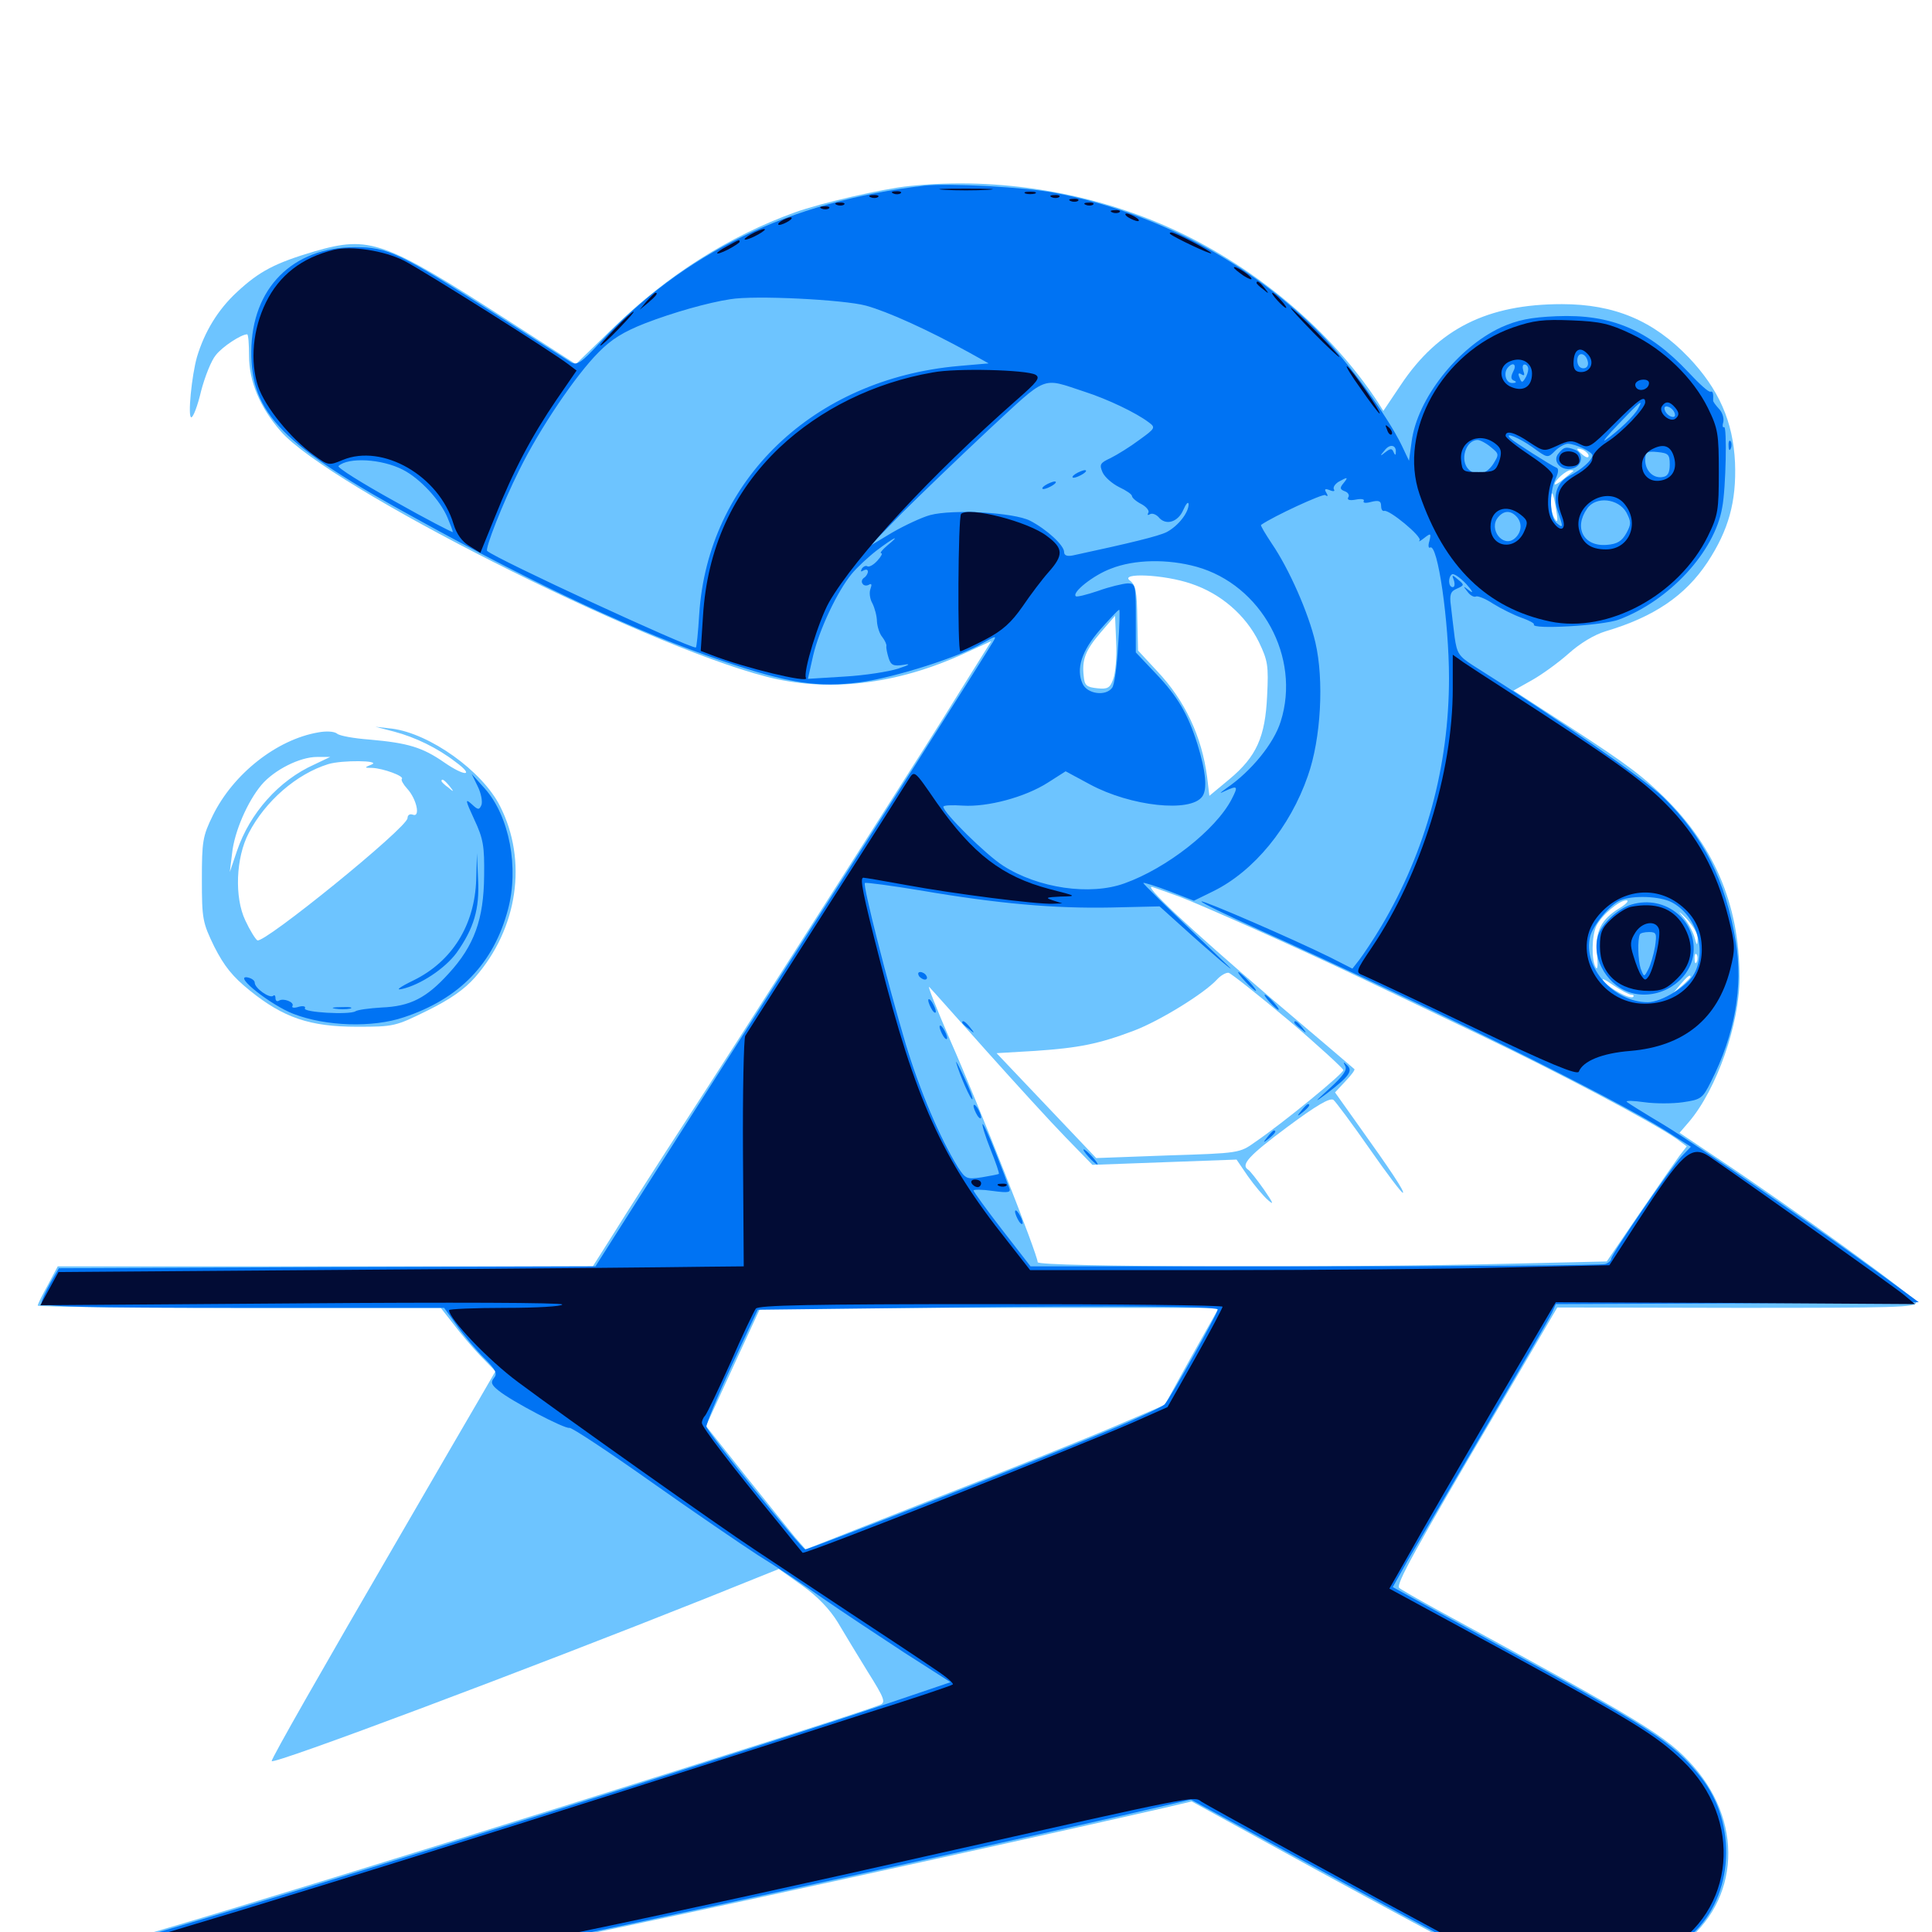 <svg xmlns="http://www.w3.org/2000/svg" viewBox="0 -1000 1000 1000">
	<path fill="#6dc4ff" d="M470.703 -903.711C457.031 -902.344 424.805 -894.922 411.328 -890.039C377.344 -877.734 345.703 -857.812 317.578 -830.469L298.047 -811.523L262.891 -834.18C198.633 -875.586 191.406 -878.125 162.891 -869.922C142.383 -863.867 134.18 -859.57 122.656 -848.828C112.891 -839.844 105.859 -828.32 101.953 -815.234C99.219 -805.664 97.07 -783.984 99.023 -783.984C100 -783.984 102.344 -790.039 104.102 -797.656C106.055 -805.078 109.375 -813.477 111.719 -816.211C115.039 -820.508 124.805 -826.953 127.93 -826.953C128.516 -826.953 128.906 -821.875 128.906 -815.82C128.906 -802.539 134.57 -789.062 145.312 -776.758C170.117 -748.242 331.445 -666.602 396.484 -649.805C428.516 -641.406 464.258 -645.703 499.023 -661.719L513.086 -668.164L496.484 -641.602C487.5 -626.953 470.703 -600.586 459.375 -582.812C448.047 -565.039 425.781 -530.078 409.766 -505.078C393.75 -480.078 369.141 -441.602 354.883 -419.727C340.625 -397.852 324.023 -371.875 317.969 -362.109L306.836 -344.531H168.359H29.883L24.805 -334.961C21.875 -329.688 19.531 -325 19.531 -324.219C19.531 -323.633 66.406 -323.047 123.828 -323.047H228.125L234.57 -314.844C238.086 -310.156 244.336 -302.734 248.633 -298.242L256.445 -290.234L248.633 -276.758C244.336 -269.531 226.172 -238.086 208.008 -206.836C166.211 -134.961 140.625 -90.039 140.625 -88.477C140.625 -86.133 273.633 -136.133 365.234 -172.656L403.125 -187.891L415.234 -179.297C423.242 -173.633 429.492 -166.992 433.594 -160.352C436.914 -154.688 443.945 -143.164 449.219 -134.57C457.812 -120.898 458.594 -118.75 455.469 -117.578C437.891 -110.547 158.008 -22.852 84.961 -1.562C61.328 5.469 40.43 11.523 38.672 12.109C25.977 15.82 43.555 16.797 130.664 16.797H226.172L293.359 3.32C346.289 -7.422 507.617 -42.578 602.734 -64.258L616.797 -67.578L680.859 -32.422C716.211 -13.086 751.562 5.859 759.18 9.766L773.438 16.797H814.062H854.883L866.992 8.984C899.609 -12.109 903.906 -54.688 876.562 -85.742C862.695 -101.367 851.172 -108.398 743.164 -167.188C733.594 -172.461 725 -177.344 724.219 -178.125C722.461 -179.883 732.227 -197.656 774.805 -269.922L806.055 -323.242L899.219 -323.047C980.859 -323.047 992.383 -323.242 991.797 -325.977C991.211 -328.711 929.883 -373.242 888.281 -400.977L869.336 -413.672L874.219 -419.336C888.672 -436.328 900.391 -470.117 900.391 -493.945C900.391 -532.422 886.719 -563.672 858.789 -589.844C847.07 -600.977 837.305 -607.812 798.438 -632.812L783.398 -642.578L792.773 -647.852C798.047 -650.781 806.641 -657.031 811.914 -661.719C817.773 -666.992 825.195 -671.484 831.055 -673.242C856.055 -680.664 872.266 -691.602 883.789 -708.984C894.727 -725.586 898.828 -740.43 898.047 -760.547C897.07 -781.836 889.648 -798.633 874.023 -815.039C855.859 -833.984 835.742 -842.578 808.398 -842.578C769.922 -842.578 744.531 -829.883 725.195 -800.977L716.016 -787.305L713.086 -791.992C688.867 -828.711 650.781 -860.938 608.594 -880.664C566.797 -900.195 517.188 -908.594 470.703 -903.711ZM822.266 -764.062C822.266 -762.891 821.094 -763.086 819.336 -764.453C817.773 -765.82 816.406 -767.188 816.406 -767.578C816.406 -767.969 817.773 -767.773 819.336 -767.188C820.898 -766.406 822.266 -765.039 822.266 -764.062ZM814.258 -756.055C813.867 -755.859 811.523 -753.906 809.18 -751.953C806.641 -749.805 804.688 -748.828 804.688 -749.414C804.688 -751.367 810.742 -756.641 812.891 -756.641C814.062 -756.641 814.648 -756.445 814.258 -756.055ZM805.469 -736.133C806.445 -730.469 806.25 -729.102 804.883 -731.25C803.711 -732.812 802.734 -736.719 802.734 -739.844C802.734 -747.461 803.906 -745.898 805.469 -736.133ZM616.602 -697.852C631.836 -692.773 644.727 -681.641 651.562 -667.773C656.25 -658.008 656.641 -655.469 655.859 -639.844C654.883 -618.555 650.391 -608.398 636.328 -596.68L625.977 -588.086L624.805 -597.852C622.07 -618.75 613.281 -637.5 599.023 -652.539L589.062 -663.281L588.672 -679.883C588.477 -693.75 587.891 -697.07 584.961 -699.414C578.906 -703.711 602.539 -702.734 616.602 -697.852ZM576.172 -648.438C574.609 -643.945 573.242 -643.164 567.969 -643.75C562.5 -644.336 561.328 -645.117 560.938 -650C559.961 -658.594 561.719 -663.281 569.727 -672.656L577.148 -681.25L577.734 -667.578C578.125 -659.961 577.344 -651.367 576.172 -648.438ZM610.352 -535.938C620.898 -532.031 672.656 -508.984 704.102 -493.945C714.844 -488.867 742.969 -475.391 766.602 -464.062C806.25 -445.117 855.078 -419.336 867.773 -410.547L873.047 -406.641L869.141 -401.562C866.992 -398.633 857.617 -385.156 848.438 -371.68L831.641 -347.07L780.469 -345.898C694.336 -343.75 537.109 -344.141 537.109 -346.68C537.109 -350.586 506.25 -428.906 492.188 -460.742C484.766 -477.93 479.688 -490.625 481.055 -489.062C482.617 -487.5 495.898 -472.461 510.742 -455.859C525.586 -439.258 543.945 -419.141 551.562 -411.328L565.43 -397.07L602.734 -398.438L640.039 -399.805L645.898 -391.211C649.219 -386.523 653.906 -380.859 656.445 -378.711C659.57 -375.977 658.984 -377.344 654.297 -384.18C650.586 -389.453 646.875 -394.141 646.094 -394.531C641.992 -397.07 646.289 -401.758 666.211 -416.602C681.445 -427.93 688.477 -432.031 690.234 -430.664C691.406 -429.688 700 -418.164 708.984 -405.273C717.969 -392.383 725.781 -382.031 726.172 -382.617C726.953 -383.398 720.312 -393.555 702.539 -418.359L691.016 -434.57L696.484 -440.43C699.414 -443.555 701.562 -446.289 700.977 -446.68C700.586 -447.07 681.836 -463.086 659.18 -482.227C614.648 -520.312 590.625 -542.969 596.68 -540.82C598.828 -540.039 605.078 -537.891 610.352 -535.938ZM861.133 -534.18C858.594 -535.742 843.945 -536.914 845.898 -535.156C846.289 -534.766 850.586 -533.984 855.273 -533.398C860.938 -532.617 863.086 -533.008 861.133 -534.18ZM838.477 -530.078C828.711 -524.219 825.586 -517.969 826.562 -506.445C827.148 -500.586 826.953 -497.656 825.977 -499.219C823.633 -502.93 823.828 -515.82 826.367 -520.898C829.102 -526.367 838.086 -533.984 841.797 -533.984C843.359 -533.984 841.992 -532.227 838.477 -530.078ZM878.711 -514.062C878.516 -510.156 878.32 -510.352 876.953 -515.234C875.977 -518.359 873.242 -523.242 870.703 -525.977C868.164 -528.906 869.141 -528.32 872.656 -524.805C876.172 -521.094 878.906 -516.602 878.711 -514.062ZM878.32 -502.344C877.734 -500.781 877.148 -501.367 877.148 -503.516C876.953 -505.664 877.539 -506.836 878.125 -506.055C878.711 -505.469 878.906 -503.711 878.32 -502.344ZM666.992 -471.875C682.617 -458.594 695.312 -446.875 695.312 -446.094C695.312 -444.336 664.648 -419.141 649.805 -408.984C641.602 -403.125 641.602 -403.125 604.492 -401.953L567.383 -400.586L541.602 -427.734L515.82 -454.883L535.742 -456.055C558.398 -457.617 568.555 -459.57 587.109 -466.602C600.391 -471.68 623.242 -485.742 629.883 -492.969C631.836 -495.117 634.57 -496.68 635.938 -496.484C637.305 -496.094 651.367 -484.961 666.992 -471.875ZM844.336 -485.156C845.508 -485.156 845.898 -484.57 845.312 -483.984C843.75 -482.617 833.398 -488.086 830.078 -492.188C828.516 -493.945 830.664 -493.164 834.766 -490.234C838.867 -487.5 843.164 -485.156 844.336 -485.156ZM875 -494.336C875 -493.945 873.047 -491.992 870.703 -489.844L866.211 -486.133L869.922 -490.625C873.438 -494.727 875 -495.898 875 -494.336ZM624.023 -310.938C620.117 -304.102 613.867 -292.773 609.961 -285.742L602.93 -272.852L577.344 -261.914C563.281 -255.859 521.484 -239.062 484.375 -224.609L416.992 -198.047L411.523 -204.297C408.594 -207.812 397.07 -222.266 385.742 -236.328L365.43 -261.914L379.492 -292.578L393.555 -323.047H512.109H630.859ZM204.102 -621.289C215.039 -618.359 226.367 -612.891 235.742 -605.664C245.898 -598.242 240.82 -597.852 230.078 -605.273C218.555 -613.281 211.133 -615.43 191.406 -617.188C183.398 -617.773 175.586 -619.141 174.414 -620.312C172.852 -621.484 168.75 -621.68 164.648 -620.898C143.164 -617.188 120.703 -599.414 110.156 -577.93C104.883 -567.188 104.492 -564.453 104.492 -544.727C104.492 -524.219 104.883 -522.461 110.938 -509.961C116.016 -500 120.312 -494.531 129.297 -487.305C146.68 -473.242 160.352 -468.555 184.766 -468.555C203.906 -468.555 204.688 -468.75 221.289 -476.953C232.812 -482.617 240.43 -487.891 245.898 -494.141C267.969 -519.336 273.242 -554.492 258.789 -582.812C249.609 -600.977 222.461 -620.312 202.93 -622.852L194.336 -623.828ZM162.695 -604.297C144.336 -596.094 129.297 -579.102 122.656 -559.57L118.945 -548.633L120.117 -558.203C121.289 -569.531 128.125 -585.156 135.352 -593.75C141.992 -601.562 155.273 -608.203 164.062 -608.203H170.898ZM192.383 -604.297C188.477 -602.734 188.477 -602.539 192.578 -602.539C198.242 -602.344 209.375 -598.242 208.008 -596.875C207.422 -596.289 208.789 -593.945 210.742 -591.797C215.625 -586.523 217.773 -576.758 213.672 -578.32C212.109 -578.906 210.938 -578.125 210.938 -576.562C210.938 -571.68 136.523 -511.328 133.203 -513.281C132.227 -513.867 129.297 -518.555 126.953 -523.633C121.289 -535.547 122.07 -556.055 128.711 -568.75C137.305 -585.352 153.516 -599.414 169.922 -604.492C176.953 -606.641 197.461 -606.445 192.383 -604.297ZM232.617 -593.164C235.156 -590.039 234.961 -589.844 232.031 -592.383C230.078 -593.75 228.516 -595.312 228.516 -595.703C228.516 -597.266 230.078 -596.289 232.617 -593.164Z"/>
	<path fill="#0073f3" d="M478.516 -903.906C408.398 -895.703 353.711 -869.141 310.156 -822.266C300.781 -812.109 298.633 -810.742 295.508 -812.5C293.555 -813.672 275.781 -825 256.055 -837.695C206.836 -869.141 200.781 -872.07 183.789 -872.07C151.367 -872.07 130.273 -850.781 130.078 -818.164C129.883 -785.938 145.898 -769.531 216.016 -731.25C279.688 -696.094 330.273 -672.656 373.633 -658.008C408.398 -646.289 423.242 -643.945 445.312 -646.875C463.477 -649.414 496.68 -659.961 508.789 -667.188C515.625 -671.094 516.016 -671.094 513.867 -667.578C509.375 -659.961 448.047 -563.477 400.391 -489.062C373.242 -446.68 341.406 -396.68 329.688 -378.32L308.203 -344.531L169.336 -344.141L30.469 -343.555L25.977 -335.742C23.633 -331.445 21.484 -326.758 21.484 -325.586C21.484 -323.633 43.555 -323.047 125.586 -323.047H229.883L236.523 -313.867C240.039 -308.789 246.484 -301.172 250.586 -297.07C256.641 -291.016 257.617 -289.062 255.664 -286.719C253.906 -284.57 254.297 -283.203 258.008 -280.273C264.648 -274.805 292.188 -260.352 294.727 -260.938C295.703 -261.328 314.648 -248.828 336.719 -233.203C358.789 -217.578 383.789 -200.586 392.188 -195.117C400.781 -189.844 416.016 -179.688 425.977 -172.656C436.133 -165.625 455.078 -153.125 468.164 -144.531L491.992 -129.297L470.117 -121.875C398.242 -97.266 161.328 -22.852 79.688 0.781C54.492 8.203 35.938 14.453 36.914 15.43C37.891 16.406 81.641 16.797 134.961 16.211L231.445 15.43L298.828 1.562C354.297 -9.766 559.766 -55.078 604.688 -65.82L616.406 -68.555L676.953 -35.547C710.156 -17.383 745.898 1.953 756.25 7.227L775.391 16.797H813.477C856.641 16.797 859.57 16.016 875.977 0.977C897.461 -18.75 899.414 -56.055 880.273 -80.273C865.625 -98.438 855.664 -104.883 772.461 -150.195C753.125 -160.742 733.594 -171.484 729.102 -174.023L720.898 -178.516L728.906 -192.773C733.398 -200.391 751.562 -231.445 769.141 -261.328C786.719 -291.406 802.148 -317.969 803.32 -320.508L805.273 -325L899.219 -325.391L993.164 -325.977L975.586 -338.867C938.672 -365.82 879.102 -406.836 861.523 -417.578C851.367 -423.633 842.578 -429.102 841.992 -429.688C841.406 -430.469 845.508 -430.273 851.172 -429.492C856.641 -428.711 865.82 -428.711 871.094 -429.492C880.469 -430.859 881.25 -431.445 885.547 -440.039C897.852 -464.258 902.344 -489.258 898.438 -512.5C893.164 -544.336 881.641 -566.992 860.938 -587.305C851.367 -596.68 804.883 -628.906 762.305 -655.664C755.078 -660.352 754.102 -661.914 752.93 -670.117C752.344 -675.195 751.367 -682.617 750.977 -686.523C750.195 -692.188 750.781 -693.945 754.102 -695.312C758.008 -697.07 758.008 -697.266 754.688 -700C751.562 -702.734 751.367 -702.539 752.539 -699.609C753.125 -697.656 752.93 -696.094 751.953 -696.094C749.609 -696.094 749.414 -701.367 751.562 -702.734C752.539 -703.32 755.859 -700.977 758.984 -697.656C762.109 -694.141 762.891 -692.578 760.742 -694.141C757.227 -696.875 757.031 -696.875 759.57 -693.75C760.938 -691.797 762.891 -690.82 763.867 -691.211C764.648 -691.797 768.75 -690.234 772.852 -687.5C776.953 -684.961 783.594 -681.641 787.5 -680.273C791.406 -678.906 794.336 -677.344 793.945 -676.758C792.383 -674.023 829.492 -676.172 837.891 -679.297C864.062 -689.062 887.5 -714.453 891.406 -737.305C893.359 -747.266 893.945 -779.883 892.383 -778.906C891.602 -778.516 891.406 -779.688 891.992 -781.641C892.383 -783.789 891.406 -786.719 889.648 -788.477C888.086 -790.234 886.523 -792.188 886.719 -792.773C886.914 -796.484 886.523 -797.656 885.352 -797.266C884.375 -796.875 879.492 -801.367 874.023 -807.227C853.32 -829.297 833.984 -837.5 805.664 -836.328C791.992 -835.742 785.547 -834.375 776.758 -830.469C754.297 -819.922 733.594 -793.555 730.664 -771.484L729.297 -761.523L725.586 -769.336C718.359 -784.375 698.047 -812.305 683.594 -827.148C647.656 -863.867 597.656 -890.43 545.898 -900.195C531.055 -903.125 490.43 -905.273 478.516 -903.906ZM448.242 -841.797C459.57 -838.672 480.273 -829.297 501.562 -817.578L511.719 -811.914L496.094 -810.547C421.094 -803.906 366.406 -751.562 361.914 -682.031C361.328 -672.461 360.547 -664.844 360.156 -664.844C355.859 -664.844 256.641 -710.742 252.148 -714.844C250.977 -716.016 260.156 -739.453 268.75 -756.641C279.297 -778.125 298.047 -805.859 309.766 -817.578C316.406 -824.414 322.852 -828.32 333.789 -832.617C348.438 -838.281 366.406 -843.359 377.93 -845.117C390.43 -847.266 436.719 -844.922 448.242 -841.797ZM821.875 -812.695C822.266 -810.742 821.289 -809.375 819.531 -809.375C817.578 -809.375 816.406 -811.133 816.406 -813.477C816.406 -818.164 820.898 -817.578 821.875 -812.695ZM783.203 -807.617C781.836 -804.883 782.031 -803.516 783.789 -802.93C785.156 -802.344 784.766 -801.758 782.812 -801.758C779.297 -801.562 777.93 -807.227 780.664 -809.961C783.398 -812.891 785.156 -811.133 783.203 -807.617ZM791.016 -808.984C791.016 -807.617 790.234 -805.273 789.258 -803.906C787.891 -801.758 787.5 -801.953 786.523 -804.492C785.547 -806.641 785.938 -807.227 787.5 -806.25C789.062 -805.273 789.258 -805.859 788.477 -808.008C787.891 -809.961 788.086 -811.328 789.062 -811.328C790.234 -811.328 791.016 -810.156 791.016 -808.984ZM561.328 -797.266C573.438 -793.359 588.086 -786.328 594.531 -781.445C598.242 -778.711 598.047 -778.32 589.648 -772.266C584.961 -768.75 578.32 -764.648 574.805 -762.891C569.336 -760.352 568.945 -759.57 570.703 -755.469C571.875 -752.93 575.781 -749.609 579.297 -747.852C583.008 -746.094 585.938 -744.141 585.938 -743.164C585.938 -742.383 588.086 -740.43 590.82 -739.062C593.359 -737.695 595.117 -735.547 594.336 -734.57C593.75 -733.398 594.141 -733.203 595.117 -733.789C596.289 -734.57 598.242 -733.789 599.609 -732.422C603.32 -727.734 609.766 -729.688 612.5 -736.133C613.867 -739.258 615.039 -740.625 615.234 -739.062C615.234 -734.57 609.766 -727.734 603.906 -724.609C599.609 -722.461 585.156 -718.945 555.273 -712.5C552.344 -711.914 550.781 -712.5 550.781 -714.258C550.781 -717.773 541.797 -725.977 533.203 -730.469C524.805 -734.766 493.164 -736.523 481.445 -733.398C477.148 -732.227 468.359 -728.125 461.914 -724.414L450.195 -717.383L466.797 -734.375C475.977 -743.555 496.094 -762.891 511.523 -777.344C542.773 -806.25 538.672 -804.688 561.328 -797.266ZM847.852 -788.477C845.898 -784.766 837.695 -776.953 831.055 -772.266C828.906 -770.703 832.031 -774.609 837.891 -780.664C849.219 -792.578 850.781 -793.75 847.852 -788.477ZM866.797 -786.133C867.383 -784.57 866.602 -783.789 865.039 -784.375C863.672 -784.766 862.109 -786.328 861.719 -787.695C861.133 -789.258 861.914 -790.039 863.477 -789.453C864.844 -789.062 866.406 -787.5 866.797 -786.133ZM793.164 -768.555C800.977 -762.891 800.977 -762.695 804.883 -766.602C806.836 -768.555 809.961 -770.312 811.523 -770.312C815.234 -770.312 824.219 -766.211 824.219 -764.258C824.219 -761.914 818.555 -756.836 812.305 -753.711C805.664 -750.195 803.516 -743.359 806.445 -734.961C809.18 -726.953 809.18 -726.367 805.664 -729.297C802.148 -732.227 801.758 -744.727 805.078 -751.953C806.836 -755.664 806.836 -757.617 805.469 -758.008C803.32 -758.789 783.594 -771.289 781.836 -773.047C778.125 -776.758 786.328 -773.438 793.164 -768.555ZM771.68 -768.555C775.977 -765.039 775.977 -764.844 772.852 -759.766C769.141 -754.297 764.062 -753.125 760.156 -757.031C755.469 -761.719 758.594 -772.266 764.844 -772.266C766.016 -772.266 769.141 -770.703 771.68 -768.555ZM722.461 -765.82C722.461 -764.258 722.07 -764.258 721.289 -766.016C720.508 -767.969 719.727 -767.969 717.188 -766.016C714.258 -763.672 714.062 -763.867 716.602 -766.797C719.336 -770.508 722.852 -769.727 722.461 -765.82ZM864.258 -759.57C864.258 -755.469 863.281 -753.516 860.742 -753.125C855.859 -752.148 851.562 -756.25 851.562 -761.914C851.562 -766.016 852.344 -766.602 858.008 -766.016C863.477 -765.43 864.258 -764.844 864.258 -759.57ZM208.594 -756.836C217.383 -752.344 227.93 -741.016 231.641 -732.031C233.203 -728.32 234.375 -725.195 234.375 -724.609C234.375 -724.219 220.703 -731.25 204.102 -740.625C187.5 -749.805 174.414 -758.008 175.195 -758.789C180.273 -763.477 197.656 -762.5 208.594 -756.836ZM695.312 -749.805C693.359 -747.461 693.555 -746.68 696.094 -745.703C697.852 -745.117 698.633 -743.555 697.852 -742.578C697.07 -741.211 698.633 -740.82 701.758 -741.406C704.688 -741.992 706.445 -741.602 705.859 -740.625C705.273 -739.648 707.031 -739.453 709.766 -740.234C713.672 -741.211 714.844 -740.625 714.844 -738.281C714.844 -736.523 715.43 -735.352 716.406 -735.547C718.945 -736.523 736.328 -722.07 734.766 -720.312C733.984 -719.336 735.156 -719.922 737.109 -721.484C740.625 -724.219 740.82 -724.023 739.844 -719.922C739.062 -717.578 739.453 -716.016 740.234 -716.602C744.141 -718.945 750 -678.32 750 -649.023C750 -603.516 738.086 -559.57 715.039 -520.703C710.742 -513.477 705.469 -505.664 703.516 -503.125L700 -498.633L688.477 -504.492C669.141 -514.062 622.656 -534.18 621.875 -533.398C621.289 -533.008 634.961 -526.367 651.758 -518.75C735.938 -480.859 835.352 -431.641 862.305 -414.648L875.195 -406.445L870.312 -401.367C864.648 -395.312 833.984 -350.781 833.984 -348.438C833.984 -347.656 832.617 -346.289 830.859 -345.703C829.102 -345.117 761.523 -344.531 680.469 -344.531H533.398L518.555 -363.672C510.547 -374.023 503.906 -383.203 503.906 -383.789C503.906 -384.375 508.398 -384.375 513.672 -383.594C522.266 -382.422 523.438 -382.812 522.266 -385.352C521.68 -387.109 518.555 -395.312 515.234 -403.711C511.914 -412.109 508.984 -418.555 508.594 -418.164C508.203 -417.773 509.961 -411.914 512.695 -405.078C515.43 -398.242 517.383 -392.578 516.992 -392.383C516.797 -392.188 512.891 -391.406 508.203 -390.625C500.391 -389.453 499.805 -389.844 495.898 -395.703C486.523 -410.938 476.172 -435.156 468.75 -459.766C459.375 -491.406 446.484 -541.797 447.656 -542.969C448.242 -543.359 461.328 -541.602 476.758 -539.062C516.602 -532.227 545.898 -529.688 575 -530.273L600.195 -530.859L612.109 -520.117C618.75 -514.062 627.539 -506.445 631.836 -502.734C638.867 -496.875 638.867 -497.07 630.859 -504.688C600.977 -533.398 591.797 -542.383 591.797 -542.969C591.797 -543.359 597.656 -541.602 604.883 -538.867L617.969 -533.789L627.93 -538.672C649.023 -549.023 667.773 -571.875 676.953 -598.438C683.789 -617.773 685.352 -648.047 680.859 -667.383C677.344 -682.617 667.188 -705.664 658.203 -718.75C654.883 -723.828 652.344 -727.93 652.734 -728.32C659.18 -732.812 684.57 -744.531 685.938 -743.75C687.305 -742.773 687.5 -743.359 686.523 -744.922C685.352 -746.875 685.742 -747.266 688.281 -746.289C690.039 -745.508 691.211 -745.703 690.43 -746.68C689.844 -747.852 691.016 -749.414 692.773 -750.586C697.656 -753.32 698.047 -753.125 695.312 -749.805ZM841.797 -734.766C844.336 -729.883 844.336 -728.711 841.797 -724.023C839.453 -719.922 837.109 -718.359 831.641 -717.969C819.727 -716.992 814.453 -726.758 821.484 -736.719C825.977 -743.359 837.695 -741.992 841.797 -734.766ZM784.766 -732.812C788.086 -729.492 787.695 -724.414 783.984 -721.289C777.93 -716.211 770.312 -726.172 775.391 -732.227C778.32 -735.742 781.641 -735.938 784.766 -732.812ZM737.695 -726.953C738.281 -728.32 738.086 -730.078 737.5 -730.664C736.914 -731.445 736.328 -730.273 736.523 -728.125C736.523 -725.977 737.109 -725.391 737.695 -726.953ZM459.18 -717.578C456.641 -715.43 455.273 -713.672 456.055 -713.672C457.031 -713.672 456.055 -711.914 454.102 -709.766C452.148 -707.617 450 -706.445 449.023 -706.836C448.242 -707.422 446.875 -706.836 446.094 -705.664C445.312 -704.102 445.508 -703.906 446.875 -704.688C448.242 -705.469 449.219 -705.273 449.219 -704.102C449.219 -703.125 448.242 -701.562 447.266 -700.977C446.094 -700.195 445.703 -698.828 446.484 -697.852C447.07 -696.875 448.438 -696.68 449.609 -697.266C451.172 -698.242 451.367 -697.461 450.586 -695.312C449.805 -693.359 450.195 -690.039 451.562 -687.695C452.734 -685.352 453.906 -681.055 453.906 -678.32C454.102 -675.586 455.273 -671.875 456.641 -670.312C458.008 -668.555 458.984 -666.406 458.789 -665.625C458.594 -664.648 459.18 -661.914 459.961 -659.375C461.133 -655.664 462.5 -655.078 467.578 -655.859C471.68 -656.641 470.898 -655.859 464.844 -653.906C459.961 -652.344 447.461 -650.391 437.109 -649.805L418.164 -648.633L420.898 -660.742C424.023 -674.023 433.398 -693.945 440.82 -702.93C443.555 -706.25 449.414 -711.719 453.711 -715.039C462.695 -721.875 466.797 -723.828 459.18 -717.578ZM619.336 -706.641C652.93 -697.266 673.438 -659.766 662.891 -626.562C659.375 -615.234 647.656 -600.781 634.766 -591.992C631.055 -589.258 630.859 -589.062 634.18 -590.625C640.625 -593.555 641.016 -593.164 637.5 -586.328C629.297 -570.508 603.906 -550.586 582.031 -542.773C564.258 -536.328 537.305 -540.234 519.141 -551.953C510.547 -557.422 488.281 -579.297 488.281 -582.422C488.281 -583.203 492.773 -583.398 498.438 -583.008C511.133 -582.227 530.469 -587.305 542.383 -594.922L551.562 -600.781L564.258 -593.945C585.352 -582.617 616.211 -579.297 622.266 -587.695C625 -591.406 624.219 -600.586 619.727 -615.039C614.844 -630.469 609.57 -639.453 598.438 -651.172L587.891 -662.305V-680.078C587.891 -697.461 587.695 -698.047 583.594 -698.047C581.055 -697.852 574.219 -696.289 568.359 -694.141C562.5 -692.188 557.227 -690.82 556.836 -691.406C554.688 -693.359 566.016 -702.344 575 -705.664C587.305 -710.547 604.492 -710.742 619.336 -706.641ZM578.711 -665.43C578.125 -654.883 576.758 -645.117 575.586 -643.945C572.266 -639.453 562.695 -640.82 560.352 -646.094C556.836 -653.711 559.766 -663.086 569.531 -674.219C574.414 -679.688 578.711 -684.375 579.297 -684.375C579.688 -684.375 579.492 -675.781 578.711 -665.43ZM482.422 -658.984C485.938 -661.328 482.812 -661.328 477.539 -658.984C475 -657.812 474.609 -657.227 476.562 -657.227C478.125 -657.227 480.859 -658.008 482.422 -658.984ZM865.234 -533.008C877.93 -526.367 883.594 -508.398 876.953 -496.094C873.633 -489.648 859.961 -481.25 852.93 -481.25C835.156 -481.25 819.141 -499.414 823.047 -515.234C824.609 -521.289 833.398 -531.836 838.672 -533.984C845.312 -536.719 859.18 -536.133 865.234 -533.008ZM630.273 -322.266C631.055 -321.484 605.273 -275.391 602.734 -273.047C601.562 -271.875 589.258 -266.016 575.195 -260.156C541.406 -245.898 419.141 -198.047 416.797 -198.047C414.844 -198.242 366.602 -258.008 365.625 -261.523C365.43 -262.695 371.094 -276.758 378.516 -292.773L392.188 -322.07L491.406 -323.242C578.125 -324.219 628.711 -323.828 630.273 -322.266ZM556.641 -754.688C555.078 -753.711 554.688 -752.734 555.664 -752.734C556.836 -752.734 558.984 -753.711 560.547 -754.688C562.109 -755.664 562.695 -756.641 561.523 -756.641C560.547 -756.641 558.203 -755.664 556.641 -754.688ZM541.016 -748.828C539.453 -747.852 539.062 -746.875 540.039 -746.875C541.211 -746.875 543.359 -747.852 544.922 -748.828C546.484 -749.805 547.07 -750.781 545.898 -750.781C544.922 -750.781 542.578 -749.805 541.016 -748.828ZM806.641 -765.234C803.125 -761.133 808.398 -755.664 814.258 -757.617C819.141 -758.984 819.727 -765.43 815.234 -767.188C810.742 -768.945 809.375 -768.75 806.641 -765.234ZM475.586 -494.922C476.172 -493.945 477.734 -492.969 478.711 -492.969C479.883 -492.969 480.078 -493.945 479.492 -494.922C478.906 -496.094 477.344 -496.875 476.367 -496.875C475.195 -496.875 475 -496.094 475.586 -494.922ZM644.531 -491.992C647.07 -489.258 649.609 -487.109 650 -487.109C650.586 -487.109 649.023 -489.258 646.484 -491.992C643.945 -494.727 641.406 -496.875 641.016 -496.875C640.43 -496.875 641.992 -494.727 644.531 -491.992ZM657.227 -481.25C659.18 -479.102 661.133 -477.344 661.719 -477.344C662.305 -477.344 661.133 -479.102 659.18 -481.25C657.227 -483.398 655.273 -485.156 654.688 -485.156C654.102 -485.156 655.273 -483.398 657.227 -481.25ZM480.469 -482.227C480.469 -481.25 481.445 -478.906 482.422 -477.344C483.398 -475.781 484.375 -475.391 484.375 -476.367C484.375 -477.539 483.398 -479.688 482.422 -481.25C481.445 -482.812 480.469 -483.398 480.469 -482.227ZM498.047 -470.703C498.047 -470.312 499.609 -468.75 501.562 -467.383C504.492 -464.844 504.688 -465.039 502.148 -468.164C499.609 -471.289 498.047 -472.266 498.047 -470.703ZM669.922 -470.703C669.922 -470.312 671.484 -468.75 673.438 -467.383C676.367 -464.844 676.562 -465.039 674.023 -468.164C671.484 -471.289 669.922 -472.266 669.922 -470.703ZM486.328 -468.555C486.328 -467.578 487.305 -465.234 488.281 -463.672C489.258 -462.109 490.234 -461.719 490.234 -462.695C490.234 -463.867 489.258 -466.016 488.281 -467.578C487.305 -469.141 486.328 -469.727 486.328 -468.555ZM494.922 -450C496.68 -443.75 502.539 -430.273 503.32 -431.055C503.711 -431.641 501.758 -436.719 499.023 -442.383C496.289 -448.242 494.531 -451.562 494.922 -450ZM696.289 -448.242C697.461 -446.289 695.117 -442.969 688.281 -436.719C680.078 -429.297 679.883 -428.906 686.719 -433.984C698.242 -442.773 700.391 -445.703 697.266 -448.633C695.312 -450.586 695.117 -450.391 696.289 -448.242ZM503.906 -427.539C503.906 -426.562 504.883 -424.219 505.859 -422.656C506.836 -421.094 507.812 -420.703 507.812 -421.68C507.812 -422.852 506.836 -425 505.859 -426.562C504.883 -428.125 503.906 -428.711 503.906 -427.539ZM673.633 -425.195C671.094 -422.07 671.289 -421.875 674.414 -424.414C677.539 -426.953 678.516 -428.516 676.953 -428.516C676.562 -428.516 675 -426.953 673.633 -425.195ZM656.055 -411.523C653.516 -408.398 653.711 -408.203 656.836 -410.742C659.961 -413.281 660.938 -414.844 659.375 -414.844C658.984 -414.844 657.422 -413.281 656.055 -411.523ZM563.477 -401.172C565.43 -399.023 567.383 -397.266 567.969 -397.266C568.555 -397.266 567.383 -399.023 565.43 -401.172C563.477 -403.32 561.523 -405.078 560.938 -405.078C560.352 -405.078 561.523 -403.32 563.477 -401.172ZM525.391 -372.852C525.391 -371.875 526.367 -369.531 527.344 -367.969C528.32 -366.406 529.297 -366.016 529.297 -366.992C529.297 -368.164 528.32 -370.312 527.344 -371.875C526.367 -373.438 525.391 -374.023 525.391 -372.852ZM844.531 -531.836C837.305 -529.688 828.516 -521.484 826.953 -515.039C823.828 -503.125 832.617 -489.062 844.922 -485.938C858.984 -482.422 874.023 -491.797 876.367 -505.273C879.102 -523.047 862.305 -537.109 844.531 -531.836ZM856.641 -509.961C855.859 -505.664 854.297 -500.391 853.125 -498.242C850.977 -494.141 850.977 -494.141 849.219 -498.633C847.852 -502.734 847.461 -513.672 848.828 -516.406C849.023 -516.992 851.172 -517.578 853.516 -517.578C857.422 -517.578 857.617 -516.797 856.641 -509.961ZM894.727 -769.141C894.727 -766.992 895.312 -766.406 895.898 -767.969C896.484 -769.336 896.289 -771.094 895.703 -771.68C895.117 -772.461 894.531 -771.289 894.727 -769.141ZM247.266 -592.969C249.023 -589.453 249.805 -585.156 249.219 -583.398C248.047 -580.664 247.461 -580.664 244.141 -583.789C240.625 -586.914 240.82 -585.938 245.508 -575.781C250.195 -565.82 250.781 -561.914 250.586 -546.68C250.391 -524.219 245.508 -510.547 232.227 -496.094C220.703 -483.398 212.305 -479.102 197.461 -478.516C191.211 -478.125 185.156 -477.344 183.984 -476.562C180.859 -474.609 156.445 -475.977 157.812 -478.125C158.398 -479.102 156.836 -479.492 154.688 -478.906C152.344 -478.125 150.781 -478.32 151.367 -479.297C152.539 -481.25 146.68 -483.594 144.336 -482.031C143.359 -481.445 142.578 -482.031 142.578 -483.398C142.578 -484.766 141.992 -485.156 141.406 -484.57C139.648 -483.008 131.836 -488.477 131.836 -491.406C131.836 -492.578 130.078 -493.75 127.93 -494.141C120.703 -495.117 140.234 -479.688 151.953 -475.195C168.75 -468.75 192.773 -467.969 208.984 -473.438C237.891 -483.008 255.469 -501.367 262.891 -529.102C268.75 -550.781 263.672 -577.539 250.977 -591.797L244.141 -599.414ZM246.484 -544.727C245.703 -521.094 233.984 -502.344 214.062 -492.578C206.836 -489.062 204.492 -487.305 208.008 -488.086C217.578 -490.234 230.273 -498.633 236.328 -506.836C245.312 -519.531 248.242 -529.492 247.461 -544.727L246.875 -558.398ZM173.438 -477.93C170.898 -478.32 172.461 -478.711 176.758 -478.711C181.055 -478.906 183.008 -478.516 181.25 -477.93C179.297 -477.539 175.781 -477.539 173.438 -477.93Z"/>
	<path fill="#020c35" d="M488.867 -901.758C482.617 -902.148 487.695 -902.344 500 -902.344C512.305 -902.344 517.383 -902.148 511.328 -901.758C505.078 -901.367 494.922 -901.367 488.867 -901.758ZM462.5 -899.805C460.938 -900.391 461.523 -900.977 463.672 -900.977C465.82 -901.172 466.992 -900.586 466.211 -900C465.625 -899.414 463.867 -899.219 462.5 -899.805ZM530.859 -899.805C529.492 -900.391 530.469 -900.781 533.203 -900.781C535.938 -900.781 536.914 -900.391 535.742 -899.805C534.375 -899.414 532.031 -899.414 530.859 -899.805ZM450.781 -897.852C449.219 -898.438 449.805 -899.023 451.953 -899.023C454.102 -899.219 455.273 -898.633 454.492 -898.047C453.906 -897.461 452.148 -897.266 450.781 -897.852ZM544.531 -897.852C542.969 -898.438 543.555 -899.023 545.703 -899.023C547.852 -899.219 549.023 -898.633 548.242 -898.047C547.656 -897.461 545.898 -897.266 544.531 -897.852ZM554.297 -895.898C552.734 -896.484 553.32 -897.07 555.469 -897.07C557.617 -897.266 558.789 -896.68 558.008 -896.094C557.422 -895.508 555.664 -895.312 554.297 -895.898ZM433.203 -893.945C431.641 -894.531 432.227 -895.117 434.375 -895.117C436.523 -895.312 437.695 -894.727 436.914 -894.141C436.328 -893.555 434.57 -893.359 433.203 -893.945ZM562.109 -893.945C560.547 -894.531 561.133 -895.117 563.281 -895.117C565.43 -895.312 566.602 -894.727 565.82 -894.141C565.234 -893.555 563.477 -893.359 562.109 -893.945ZM425.391 -891.992C423.828 -892.578 424.414 -893.164 426.562 -893.164C428.711 -893.359 429.883 -892.773 429.102 -892.188C428.516 -891.602 426.758 -891.406 425.391 -891.992ZM575.781 -890.039C574.219 -890.625 574.805 -891.211 576.953 -891.211C579.102 -891.406 580.273 -890.82 579.492 -890.234C578.906 -889.648 577.148 -889.453 575.781 -890.039ZM583.984 -887.5C585.547 -886.523 587.891 -885.547 588.867 -885.547C590.039 -885.547 589.453 -886.523 587.891 -887.5C586.328 -888.477 584.18 -889.453 583.008 -889.453C582.031 -889.453 582.422 -888.477 583.984 -887.5ZM404.297 -885.547C402.734 -884.57 402.344 -883.594 403.32 -883.594C404.492 -883.594 406.641 -884.57 408.203 -885.547C409.766 -886.523 410.352 -887.5 409.18 -887.5C408.203 -887.5 405.859 -886.523 404.297 -885.547ZM388.672 -878.711C385.938 -877.148 384.766 -875.977 385.742 -875.977C386.914 -875.977 389.844 -877.148 392.578 -878.711C395.312 -880.273 396.68 -881.445 395.508 -881.445C394.531 -881.445 391.406 -880.273 388.672 -878.711ZM605.664 -878.906C607.617 -877.148 626.953 -867.969 626.953 -868.945C626.953 -869.922 608.398 -879.688 606.25 -879.688C605.469 -879.688 605.273 -879.297 605.664 -878.906ZM376.562 -872.656C369.141 -868.75 369.531 -867.188 376.953 -870.898C380.273 -872.656 382.812 -874.414 382.812 -874.805C382.812 -876.172 382.617 -875.977 376.562 -872.656ZM172.852 -870.703C156.055 -866.602 144.531 -857.422 137.695 -843.555C130.859 -829.688 129.297 -813.086 133.594 -800C137.305 -789.258 150.195 -773.242 162.695 -764.258C169.922 -758.984 170.312 -758.984 177.344 -761.914C198.047 -770.508 227.344 -753.711 234.766 -728.711C236.328 -723.633 239.062 -719.727 242.969 -717.383L248.633 -713.867L256.25 -732.617C265.82 -756.641 275.195 -774.219 288.086 -793.164L298.438 -808.203L294.336 -811.328C285.742 -817.969 219.336 -859.766 209.18 -865.039C198.828 -870.312 181.836 -872.852 172.852 -870.703ZM638.672 -861.523C638.672 -860.938 641.016 -859.18 643.75 -857.227C646.68 -855.469 648.242 -854.883 647.656 -856.055C646.289 -858.203 638.672 -862.891 638.672 -861.523ZM650.391 -853.516C650.391 -853.125 651.953 -851.562 653.906 -850.195C656.836 -847.656 657.031 -847.852 654.492 -850.977C651.953 -854.102 650.391 -855.078 650.391 -853.516ZM334.766 -844.141L331.055 -839.648L335.547 -843.359C339.648 -846.875 340.82 -848.438 339.258 -848.438C338.867 -848.438 336.914 -846.484 334.766 -844.141ZM661.133 -844.531C663.086 -842.383 665.039 -840.625 665.625 -840.625C666.211 -840.625 665.039 -842.383 663.086 -844.531C661.133 -846.68 659.18 -848.438 658.594 -848.438C658.008 -848.438 659.18 -846.68 661.133 -844.531ZM679.688 -827.93C686.523 -820.898 692.773 -815.234 693.164 -815.234C693.75 -815.234 688.477 -820.898 681.641 -827.93C674.805 -834.961 668.555 -840.625 668.164 -840.625C667.578 -840.625 672.852 -834.961 679.688 -827.93ZM318.359 -829.883C313.672 -825 310.156 -821.094 310.742 -821.094C311.328 -821.094 315.625 -825 320.312 -829.883C325 -834.766 328.516 -838.672 327.93 -838.672C327.344 -838.672 323.047 -834.766 318.359 -829.883ZM783.008 -830.469C746.484 -817.578 723.633 -776.758 734.766 -744.141C747.656 -706.641 769.727 -685.156 802.344 -678.32C832.422 -672.07 868.945 -691.992 883.984 -722.461C889.258 -733.203 889.648 -735.938 889.648 -755.664C889.648 -775.391 889.258 -778.125 883.984 -788.867C876.367 -804.297 860.938 -819.336 844.336 -827.148C833.203 -832.422 828.516 -833.594 813.477 -834.18C798.828 -834.766 793.75 -834.18 783.008 -830.469ZM822.266 -816.211C825.391 -812.305 823.242 -807.422 818.359 -807.422C815.625 -807.422 814.453 -808.789 814.453 -811.914C814.453 -819.336 817.969 -821.289 822.266 -816.211ZM792.969 -806.641C792.969 -800 788.672 -797.07 782.422 -799.609C775.781 -802.148 775.195 -810.742 781.836 -813.086C787.695 -815.43 792.969 -812.305 792.969 -806.641ZM853.516 -801.758C853.516 -799.023 850 -797.266 847.656 -798.633C846.484 -799.414 846.094 -800.781 846.68 -801.758C848.242 -804.102 853.516 -804.102 853.516 -801.758ZM851.562 -791.797C851.562 -788.672 839.453 -775.977 831.641 -771.094C827.344 -768.359 824.219 -764.844 824.219 -762.695C824.219 -760.352 820.898 -757.031 815.43 -753.906C806.055 -748.242 804.492 -743.164 808.594 -732.422C811.133 -725.586 807.617 -724.023 803.516 -730.273C800.391 -734.961 800.586 -744.727 803.711 -753.125C804.492 -754.883 800.195 -758.789 791.992 -764.258C784.961 -768.945 779.297 -773.438 779.297 -774.414C779.297 -777.539 784.18 -776.172 791.602 -771.094C799.023 -766.211 799.219 -766.211 806.055 -769.336C811.914 -772.07 813.672 -772.266 817.773 -770.117C822.266 -767.773 823.242 -768.359 835.547 -780.664C848.242 -793.359 851.562 -795.703 851.562 -791.797ZM867.188 -788.867C869.141 -786.523 869.141 -785.156 867.578 -783.594C864.648 -780.664 858.203 -786.328 860.156 -789.648C862.109 -792.578 864.258 -792.383 867.188 -788.867ZM775.195 -769.336C777.148 -767.383 777.344 -765.43 775.977 -761.133C774.219 -756.25 773.242 -755.664 765.43 -755.664C757.227 -755.664 756.836 -755.859 756.25 -761.914C755.273 -772.461 766.992 -777.148 775.195 -769.336ZM866.602 -762.891C868.164 -756.641 865.234 -751.953 858.984 -751.172C849.219 -750 846.289 -763.086 855.273 -767.578C861.328 -770.703 865.039 -769.141 866.602 -762.891ZM840.43 -739.648C849.023 -729.883 843.75 -715.625 831.25 -715.625C823.047 -715.625 818.75 -718.945 817.188 -726.367C814.844 -739.062 832.031 -748.828 840.43 -739.648ZM787.109 -733.594C790.82 -730.664 791.016 -729.492 788.867 -724.805C784.375 -714.648 771.484 -716.406 771.484 -727.344C771.484 -736.328 779.492 -739.648 787.109 -733.594ZM807.617 -764.453C805.859 -761.523 808.203 -758.594 812.305 -758.594C816.797 -758.594 818.359 -760.352 816.992 -763.672C815.82 -766.797 809.375 -767.383 807.617 -764.453ZM704.297 -798.828C709.18 -791.797 713.672 -785.938 714.062 -785.938C715.43 -785.938 699.609 -808.984 697.266 -810.352C696.094 -811.133 699.219 -805.859 704.297 -798.828ZM482.812 -807.227C452.344 -801.953 424.414 -788.086 403.516 -768.359C379.297 -745.312 366.016 -716.016 363.867 -681.055L362.695 -663.086L368.359 -660.938C385.352 -654.297 418.75 -646.289 417.188 -649.023C415.43 -651.758 423.828 -678.906 429.102 -688.281C442.773 -711.914 482.227 -754.297 525.977 -792.773C536.914 -802.344 538.672 -804.492 535.938 -806.055C531.25 -808.594 494.922 -809.57 482.812 -807.227ZM717.969 -777.539C718.555 -775.586 719.727 -774.609 720.312 -775.195C720.898 -775.781 720.312 -777.344 718.945 -778.711C716.992 -780.469 716.797 -780.273 717.969 -777.539ZM497.461 -733.984C495.898 -732.422 495.508 -662.891 497.07 -662.891C497.656 -662.891 503.516 -665.625 509.961 -668.945C518.945 -673.633 523.438 -677.734 529.297 -686.133C533.398 -692.188 539.453 -700.195 542.773 -703.906C550.586 -712.695 550.391 -716.211 541.992 -722.461C532.227 -730.078 501.367 -737.891 497.461 -733.984ZM751.953 -643.75C751.953 -600 735.742 -547.852 710.156 -509.766C701.562 -497.07 701.562 -496.68 705.664 -495.117C708.008 -494.141 733.789 -482.031 763.086 -467.969C801.367 -449.609 816.406 -443.359 817.188 -445.312C819.336 -450.781 829.102 -454.883 843.945 -456.055C871.484 -458.398 889.062 -472.656 895.508 -498.047C898.242 -508.984 898.242 -510.742 894.531 -525.391C888.477 -549.219 878.32 -567.773 862.305 -583.789C849.805 -596.484 833.984 -607.617 779.297 -642.969C770.117 -648.828 760.352 -655.273 757.422 -657.227L751.953 -661.133ZM867.773 -533.008C876.562 -526.953 880.859 -519.141 880.859 -508.594C880.859 -492.188 868.555 -480.469 851.367 -480.469C827.734 -480.469 812.695 -507.617 826.562 -525.195C837.109 -538.672 854.492 -541.992 867.773 -533.008ZM844.336 -530.664C841.992 -530.273 837.305 -527.344 833.984 -524.219C829.102 -519.727 828.125 -517.188 828.125 -510.156C828.125 -495.898 837.891 -487.109 853.711 -487.109C860.156 -487.109 862.891 -488.281 868.359 -493.75C876.367 -501.758 877.148 -511.328 871.094 -521.289C865.625 -530.078 856.836 -533.008 844.336 -530.664ZM858.594 -519.336C859.961 -516.211 856.25 -499.414 853.516 -494.922C851.758 -492.383 851.367 -492.383 849.609 -494.922C848.438 -496.484 846.68 -501.172 845.508 -505.078C843.555 -511.133 843.75 -513.086 846.484 -517.383C850 -522.852 856.836 -523.828 858.594 -519.336ZM470.117 -596.289C468.555 -593.75 449.414 -563.477 427.344 -529.102C405.469 -494.727 386.719 -465.43 385.742 -463.867C384.961 -462.305 384.375 -434.961 384.57 -402.734L384.961 -344.531L364.844 -344.336C353.711 -344.141 274.023 -343.359 187.5 -342.773L30.273 -341.602L25.586 -333.008L20.898 -324.414L155.859 -325.391C233.594 -325.977 291.016 -325.781 291.016 -324.805C291.016 -323.828 277.93 -323.047 261.719 -323.047C245.703 -323.047 232.422 -322.461 232.422 -321.875C232.422 -317.383 252.93 -295.898 267.969 -284.766C291.211 -267.383 372.852 -209.57 390.43 -198.047C397.852 -193.164 419.531 -178.711 438.672 -166.016C458.008 -153.32 478.32 -139.844 483.984 -135.938C489.648 -132.227 493.75 -128.711 493.164 -128.125C492.578 -127.539 471.68 -120.508 446.68 -112.695C421.875 -104.688 390.82 -94.727 377.93 -90.625C233.203 -44.141 73.047 5.273 40.039 13.477C37.891 14.062 80.469 14.258 134.766 14.062L233.398 13.867L300.781 -0.195C337.891 -7.812 421.875 -26.172 487.305 -41.016C617.578 -70.312 618.164 -70.508 621.68 -67.578C623.828 -66.016 704.688 -21.68 754.102 4.883L772.852 14.844H812.891C852.344 14.844 853.125 14.844 862.109 9.766C898.242 -10.352 902.539 -58.398 870.898 -88.672C857.031 -101.953 845.508 -108.984 778.125 -145.703L719.141 -177.734L730.273 -197.266C736.328 -208.203 755.664 -241.406 773.242 -271.484L805.273 -325.977L898.242 -325.586L991.211 -325L985.352 -329.883C980.664 -333.789 904.102 -388.086 884.766 -401.367C875.391 -407.617 870.703 -403.32 847.656 -367.773L833.008 -345.117L779.297 -343.945C749.805 -343.164 682.227 -342.578 629.492 -342.578H533.203L521.289 -357.812C487.5 -400.195 473.828 -430.664 455.273 -503.516C446.484 -537.695 444.922 -545.703 446.875 -545.703C447.656 -545.703 458.008 -543.945 469.727 -541.797C492.969 -537.5 536.914 -531.836 544.922 -532.227L549.805 -532.422L544.922 -533.984C540.82 -535.352 541.406 -535.547 548.828 -535.938C557.617 -536.133 557.617 -536.133 543.164 -539.844C518.75 -546.289 503.516 -558.008 484.961 -584.375C472.852 -601.953 473.438 -601.367 470.117 -596.289ZM632.812 -323.633C632.617 -322.656 626.367 -310.742 618.555 -296.875L604.297 -271.68L586.719 -263.867C555.469 -250.195 416.211 -195.117 415.43 -196.289C415.039 -196.68 409.375 -203.711 402.93 -211.719C378.711 -241.211 363.281 -261.328 363.281 -263.477C363.281 -264.648 364.062 -266.406 365.039 -267.383C366.016 -268.555 371.875 -280.859 378.125 -294.727C384.18 -308.789 390.234 -321.289 391.211 -322.656C392.578 -324.414 419.336 -325 512.891 -325C578.906 -325 632.812 -324.414 632.812 -323.633ZM502.93 -387.5C503.516 -386.523 504.883 -385.547 506.055 -385.547C507.031 -385.547 507.812 -386.523 507.812 -387.5C507.812 -388.672 506.445 -389.453 504.688 -389.453C503.125 -389.453 502.344 -388.672 502.93 -387.5ZM517.188 -386.133C515.625 -386.719 516.211 -387.305 518.359 -387.305C520.508 -387.5 521.68 -386.914 520.898 -386.328C520.312 -385.742 518.555 -385.547 517.188 -386.133Z"/>
</svg>